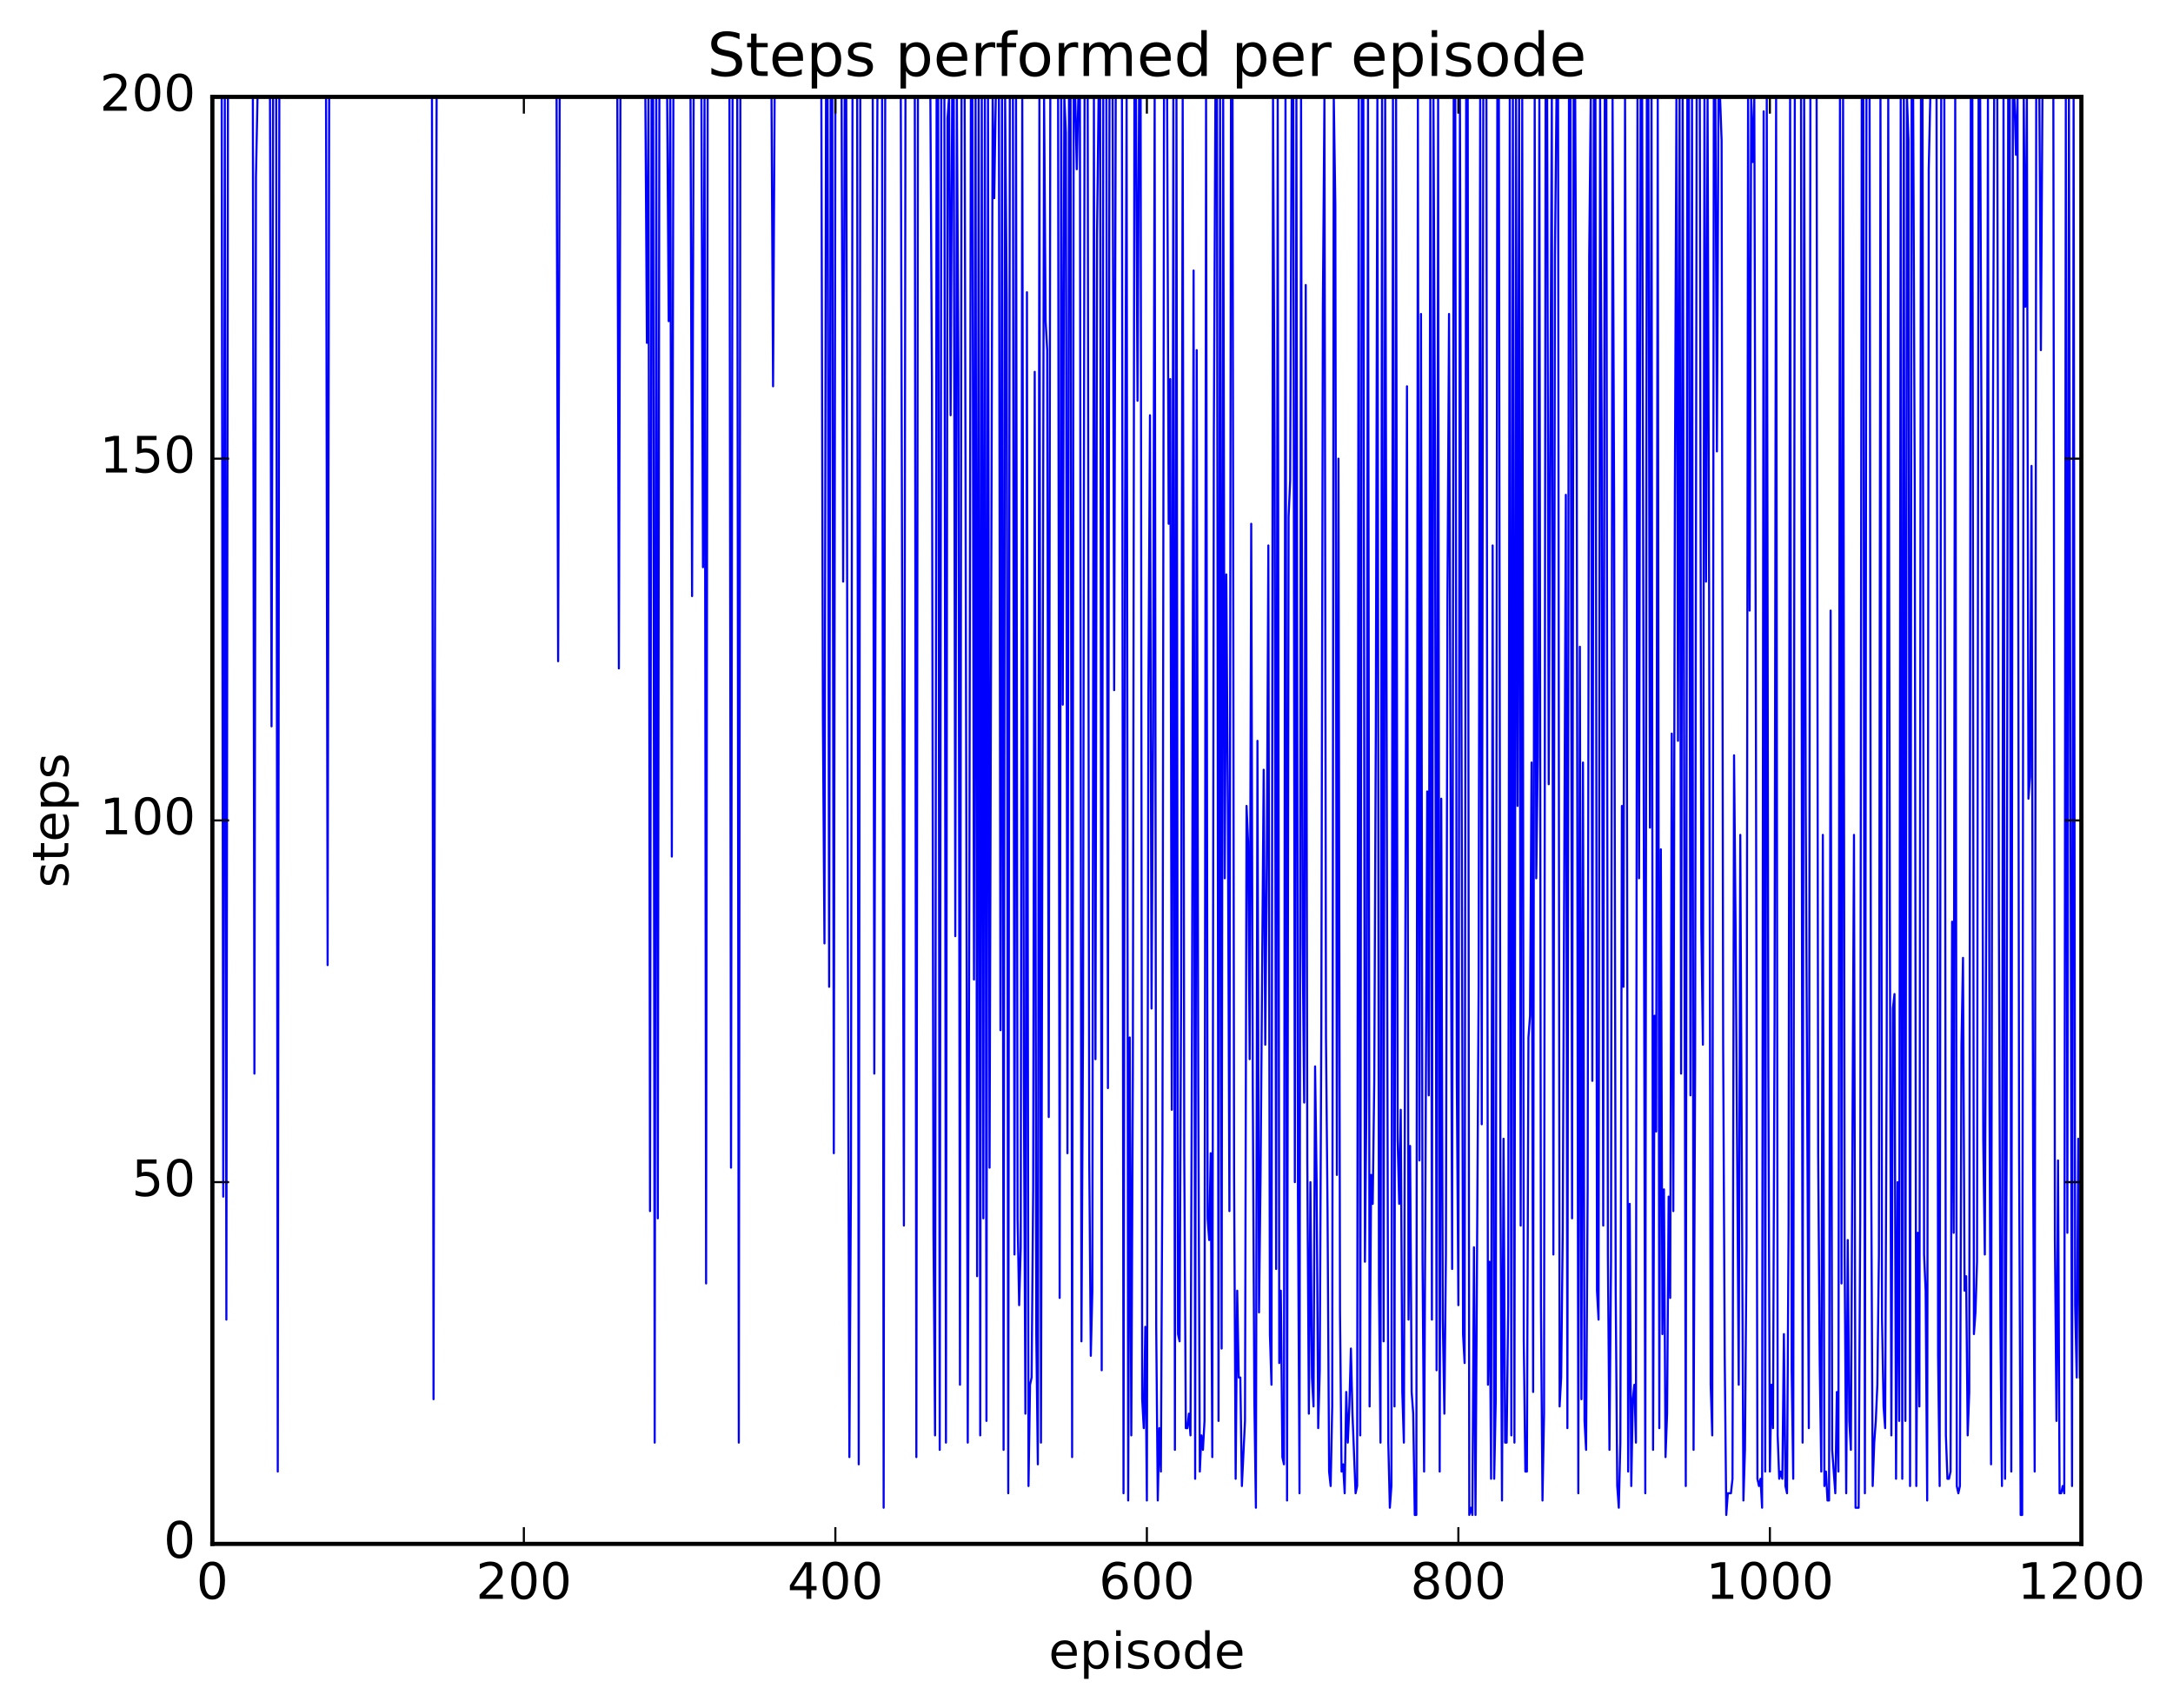 <?xml version="1.0" encoding="utf-8" standalone="no"?>
<!DOCTYPE svg PUBLIC "-//W3C//DTD SVG 1.1//EN"
  "http://www.w3.org/Graphics/SVG/1.1/DTD/svg11.dtd">
<!-- Created with matplotlib (http://matplotlib.org/) -->
<svg height="408pt" version="1.1" viewBox="0 0 519 408" width="519pt" xmlns="http://www.w3.org/2000/svg" xmlns:xlink="http://www.w3.org/1999/xlink">
 <defs>
  <style type="text/css">
*{stroke-linecap:butt;stroke-linejoin:round;stroke-miterlimit:100000;}
  </style>
 </defs>
 <g id="figure_1">
  <g id="patch_1">
   <path d="M 0 408.169 
L 519.589 408.169 
L 519.589 0 
L 0 0 
z
" style="fill:#ffffff;"/>
  </g>
  <g id="axes_1">
   <g id="patch_2">
    <path d="M 50.719 368.742 
L 497.119 368.742 
L 497.119 23.142 
L 50.719 23.142 
z
" style="fill:#ffffff;"/>
   </g>
   <g id="line2d_1">
    <path clip-path="url(#pbf600bfb12)" d="M 50.719 23.142 
L 52.951 23.142 
L 53.323 285.798 
L 53.695 23.142 
L 54.067 315.174 
L 54.439 23.142 
L 60.391 23.142 
L 60.763 256.422 
L 61.135 42.15 
L 61.507 23.142 
L 64.483 23.142 
L 64.855 173.478 
L 65.227 23.142 
L 65.971 23.142 
L 66.343 351.462 
L 66.715 23.142 
L 77.875 23.142 
L 78.247 230.502 
L 78.619 23.142 
L 103.171 23.142 
L 103.543 334.182 
L 103.915 140.646 
L 104.287 23.142 
L 132.931 23.142 
L 133.303 157.926 
L 133.675 23.142 
L 147.439 23.142 
L 147.811 159.654 
L 148.183 23.142 
L 154.135 23.142 
L 154.507 81.894 
L 154.879 23.142 
L 155.251 289.254 
L 155.623 23.142 
L 155.995 23.142 
L 156.367 344.55 
L 156.739 23.142 
L 157.111 290.982 
L 157.483 23.142 
L 159.343 23.142 
L 159.715 76.71 
L 160.087 23.142 
L 160.459 204.582 
L 160.831 23.142 
L 164.923 23.142 
L 165.295 142.374 
L 165.667 23.142 
L 167.527 23.142 
L 167.899 135.462 
L 168.271 23.142 
L 168.643 306.534 
L 169.015 23.142 
L 174.223 23.142 
L 174.595 278.886 
L 174.967 23.142 
L 176.083 23.142 
L 176.455 344.55 
L 176.827 23.142 
L 184.267 23.142 
L 184.639 92.262 
L 185.011 23.142 
L 196.171 23.142 
L 196.543 171.75 
L 196.915 225.318 
L 197.287 23.142 
L 197.659 23.142 
L 198.031 235.686 
L 198.403 23.142 
L 198.775 23.142 
L 199.147 275.43 
L 199.519 23.142 
L 201.007 23.142 
L 201.379 138.918 
L 201.751 23.142 
L 202.123 23.142 
L 202.495 228.774 
L 202.867 348.006 
L 203.239 282.342 
L 203.611 23.142 
L 204.727 23.142 
L 205.099 349.734 
L 205.471 23.142 
L 208.447 23.142 
L 208.819 256.422 
L 209.191 111.27 
L 209.563 23.142 
L 210.679 23.142 
L 211.051 360.102 
L 211.423 23.142 
L 215.143 23.142 
L 215.887 292.71 
L 216.259 23.142 
L 218.491 23.142 
L 218.863 348.006 
L 219.235 23.142 
L 222.211 23.142 
L 222.583 90.534 
L 222.955 294.438 
L 223.327 342.822 
L 223.699 23.142 
L 224.071 23.142 
L 224.443 346.278 
L 224.815 23.142 
L 225.559 23.142 
L 225.931 344.55 
L 226.303 28.326 
L 226.675 23.142 
L 227.047 99.174 
L 227.419 23.142 
L 227.791 23.142 
L 228.163 223.59 
L 228.535 23.142 
L 228.907 87.078 
L 229.279 330.726 
L 229.651 23.142 
L 230.395 23.142 
L 231.139 344.55 
L 231.511 214.95 
L 231.883 23.142 
L 232.255 23.142 
L 232.627 233.958 
L 232.999 23.142 
L 233.371 304.806 
L 233.743 23.142 
L 234.115 342.822 
L 234.487 23.142 
L 234.859 290.982 
L 235.231 23.142 
L 235.603 339.366 
L 235.975 23.142 
L 236.347 278.886 
L 237.091 23.142 
L 237.463 47.334 
L 237.835 23.142 
L 238.579 23.142 
L 238.951 246.054 
L 239.323 23.142 
L 239.695 346.278 
L 240.067 23.142 
L 240.439 71.526 
L 240.811 356.646 
L 241.183 23.142 
L 241.927 23.142 
L 242.299 299.622 
L 242.671 23.142 
L 243.043 290.982 
L 243.415 311.718 
L 243.787 297.894 
L 244.159 23.142 
L 244.531 256.422 
L 244.903 337.638 
L 245.275 69.798 
L 245.647 354.918 
L 246.019 330.726 
L 246.391 328.998 
L 246.763 284.07 
L 247.135 88.806 
L 247.507 318.63 
L 247.879 349.734 
L 248.251 23.142 
L 248.623 344.55 
L 249.367 23.142 
L 249.739 76.71 
L 250.111 83.622 
L 250.483 266.79 
L 250.855 23.142 
L 252.715 23.142 
L 253.087 309.99 
L 253.459 23.142 
L 253.831 168.294 
L 254.203 23.142 
L 254.575 31.782 
L 254.947 275.43 
L 255.319 23.142 
L 255.691 23.142 
L 256.063 348.006 
L 256.435 23.142 
L 256.807 23.142 
L 257.179 40.422 
L 257.551 23.142 
L 257.923 23.142 
L 258.295 320.358 
L 258.667 246.054 
L 259.039 23.142 
L 259.783 23.142 
L 260.155 277.158 
L 260.527 323.814 
L 260.899 308.262 
L 261.271 23.142 
L 261.643 252.966 
L 262.015 55.974 
L 262.387 23.142 
L 262.759 23.142 
L 263.131 327.27 
L 263.503 23.142 
L 264.247 23.142 
L 264.619 259.878 
L 264.991 23.142 
L 265.735 23.142 
L 266.107 164.838 
L 266.479 23.142 
L 267.967 23.142 
L 268.339 356.646 
L 268.711 123.366 
L 269.083 23.142 
L 269.455 358.374 
L 269.827 247.782 
L 270.199 342.822 
L 270.571 256.422 
L 270.943 23.142 
L 271.315 23.142 
L 271.687 95.718 
L 272.059 23.142 
L 272.431 23.142 
L 272.803 334.182 
L 273.175 341.094 
L 273.547 316.902 
L 273.919 358.374 
L 274.291 164.838 
L 274.663 99.174 
L 275.035 240.87 
L 275.407 175.206 
L 275.779 23.142 
L 276.151 316.902 
L 276.523 358.374 
L 276.895 341.094 
L 277.267 351.462 
L 277.639 275.43 
L 278.011 23.142 
L 278.755 23.142 
L 279.127 125.094 
L 279.499 90.534 
L 279.871 265.062 
L 280.243 23.142 
L 280.615 346.278 
L 280.987 23.142 
L 281.359 318.63 
L 281.731 320.358 
L 282.103 235.686 
L 282.475 23.142 
L 282.847 275.43 
L 283.219 341.094 
L 283.591 341.094 
L 283.963 337.638 
L 284.335 342.822 
L 284.707 242.598 
L 285.079 64.614 
L 285.451 353.19 
L 285.823 83.622 
L 286.195 259.878 
L 286.567 351.462 
L 286.939 342.822 
L 287.311 346.278 
L 287.683 339.366 
L 288.055 23.142 
L 288.427 290.982 
L 288.799 296.166 
L 289.171 275.43 
L 289.543 348.006 
L 289.915 104.358 
L 290.287 23.142 
L 290.659 23.142 
L 291.031 339.366 
L 291.403 23.142 
L 291.775 322.086 
L 292.147 23.142 
L 292.519 209.766 
L 292.891 137.19 
L 293.263 192.486 
L 293.635 289.254 
L 294.007 23.142 
L 294.379 23.142 
L 294.751 280.614 
L 295.123 353.19 
L 295.495 308.262 
L 295.867 328.998 
L 296.239 328.998 
L 296.611 354.918 
L 297.355 339.366 
L 297.727 192.486 
L 298.099 201.126 
L 298.471 252.966 
L 298.843 125.094 
L 299.215 259.878 
L 299.587 334.182 
L 299.959 360.102 
L 300.331 176.934 
L 300.703 313.446 
L 301.075 280.614 
L 301.819 183.846 
L 302.191 249.51 
L 302.563 206.31 
L 302.935 130.278 
L 303.307 318.63 
L 303.679 330.726 
L 304.051 23.142 
L 304.423 104.358 
L 304.795 303.078 
L 305.167 23.142 
L 305.539 325.542 
L 305.911 308.262 
L 306.283 348.006 
L 306.655 349.734 
L 307.027 23.142 
L 307.399 358.374 
L 307.771 123.366 
L 308.143 114.726 
L 308.515 23.142 
L 308.887 23.142 
L 309.259 282.342 
L 309.631 23.142 
L 310.003 285.798 
L 310.375 356.646 
L 310.747 23.142 
L 311.119 225.318 
L 311.491 263.334 
L 311.863 68.07 
L 312.235 277.158 
L 312.607 337.638 
L 312.979 282.342 
L 313.351 328.998 
L 313.723 335.91 
L 314.095 254.694 
L 314.467 282.342 
L 314.839 341.094 
L 315.211 327.27 
L 315.583 246.054 
L 315.955 73.254 
L 316.327 23.142 
L 316.699 247.782 
L 317.071 289.254 
L 317.443 351.462 
L 317.815 354.918 
L 318.187 335.91 
L 318.559 23.142 
L 318.931 49.062 
L 319.303 280.614 
L 319.675 109.542 
L 320.047 313.446 
L 320.419 351.462 
L 320.791 349.734 
L 321.163 356.646 
L 321.535 332.454 
L 321.907 344.55 
L 322.279 335.91 
L 322.651 322.086 
L 323.023 337.638 
L 323.767 356.646 
L 324.139 354.918 
L 324.511 23.142 
L 324.883 342.822 
L 325.255 23.142 
L 325.627 23.142 
L 325.999 301.35 
L 326.371 261.606 
L 326.743 23.142 
L 327.115 335.91 
L 327.487 280.614 
L 327.859 287.526 
L 328.231 258.15 
L 328.603 173.478 
L 328.975 23.142 
L 329.347 306.534 
L 329.719 344.55 
L 330.091 23.142 
L 330.463 320.358 
L 330.835 23.142 
L 331.579 344.55 
L 331.951 360.102 
L 332.323 354.918 
L 332.695 23.142 
L 333.067 335.91 
L 333.439 23.142 
L 333.811 271.974 
L 334.183 287.526 
L 334.555 265.062 
L 334.927 332.454 
L 335.299 344.55 
L 336.043 92.262 
L 336.415 315.174 
L 336.787 273.702 
L 337.159 332.454 
L 337.531 337.638 
L 337.903 361.83 
L 338.275 361.83 
L 338.647 23.142 
L 339.019 277.158 
L 339.391 74.982 
L 339.763 301.35 
L 340.135 351.462 
L 340.879 189.03 
L 341.251 261.606 
L 341.623 23.142 
L 341.995 315.174 
L 342.367 23.142 
L 342.739 107.814 
L 343.111 327.27 
L 343.483 23.142 
L 343.855 351.462 
L 344.227 190.758 
L 344.599 315.174 
L 344.971 337.638 
L 345.343 299.622 
L 345.715 142.374 
L 346.087 74.982 
L 346.831 303.078 
L 347.203 23.142 
L 347.575 23.142 
L 347.947 258.15 
L 348.319 311.718 
L 348.691 23.142 
L 349.435 318.63 
L 349.807 325.542 
L 350.179 23.142 
L 350.551 23.142 
L 350.923 361.83 
L 351.295 360.102 
L 351.667 361.83 
L 352.039 297.894 
L 352.411 361.83 
L 353.155 235.686 
L 353.527 23.142 
L 353.899 268.518 
L 354.271 23.142 
L 355.015 23.142 
L 355.387 330.726 
L 355.759 301.35 
L 356.131 353.19 
L 356.503 130.278 
L 356.875 353.19 
L 357.247 334.182 
L 357.619 23.142 
L 357.991 23.142 
L 358.363 280.614 
L 358.735 358.374 
L 359.107 271.974 
L 359.479 344.55 
L 359.851 344.55 
L 360.223 311.718 
L 360.595 23.142 
L 360.967 342.822 
L 361.339 23.142 
L 361.711 344.55 
L 362.083 23.142 
L 362.455 192.486 
L 362.827 23.142 
L 363.199 292.71 
L 363.571 23.142 
L 363.943 320.358 
L 364.315 351.462 
L 364.687 351.462 
L 365.059 247.782 
L 365.431 242.598 
L 365.803 182.118 
L 366.175 332.454 
L 366.547 23.142 
L 366.919 209.766 
L 367.291 180.39 
L 367.663 23.142 
L 368.035 311.718 
L 368.407 358.374 
L 368.779 337.638 
L 369.151 23.142 
L 369.523 23.142 
L 369.895 187.302 
L 370.639 23.142 
L 371.011 299.622 
L 371.383 61.158 
L 371.755 23.142 
L 372.127 23.142 
L 372.499 335.91 
L 372.871 328.998 
L 373.243 294.438 
L 373.987 118.182 
L 374.359 341.094 
L 374.731 23.142 
L 375.103 23.142 
L 375.475 290.982 
L 375.847 23.142 
L 376.219 23.142 
L 376.591 107.814 
L 376.963 356.646 
L 377.335 154.47 
L 377.707 334.182 
L 378.079 182.118 
L 378.451 339.366 
L 378.823 346.278 
L 379.195 284.07 
L 379.567 61.158 
L 379.939 23.142 
L 380.311 258.15 
L 380.683 23.142 
L 381.055 23.142 
L 381.427 308.262 
L 381.799 315.174 
L 382.171 23.142 
L 382.543 102.63 
L 382.915 292.71 
L 383.287 23.142 
L 383.659 23.142 
L 384.031 299.622 
L 384.403 346.278 
L 384.775 301.35 
L 385.147 23.142 
L 385.519 121.638 
L 385.891 308.262 
L 386.263 354.918 
L 386.635 360.102 
L 387.007 344.55 
L 387.379 192.486 
L 387.751 235.686 
L 388.123 23.142 
L 388.495 132.006 
L 388.867 351.462 
L 389.239 287.526 
L 389.611 354.918 
L 389.983 334.182 
L 390.355 330.726 
L 390.727 344.55 
L 391.099 23.142 
L 391.471 209.766 
L 391.843 23.142 
L 392.215 23.142 
L 392.959 356.646 
L 393.331 23.142 
L 393.703 23.142 
L 394.075 197.67 
L 394.447 23.142 
L 394.819 346.278 
L 395.191 242.598 
L 395.563 270.246 
L 395.935 23.142 
L 396.307 341.094 
L 396.679 202.854 
L 397.051 318.63 
L 397.423 284.07 
L 397.795 348.006 
L 398.167 337.638 
L 398.539 285.798 
L 398.911 309.99 
L 399.283 175.206 
L 399.655 289.254 
L 400.027 118.182 
L 400.399 23.142 
L 400.771 176.934 
L 401.143 23.142 
L 401.515 256.422 
L 401.887 23.142 
L 402.631 354.918 
L 403.003 23.142 
L 403.375 23.142 
L 403.747 261.606 
L 404.119 23.142 
L 404.491 346.278 
L 404.863 254.694 
L 405.235 23.142 
L 405.979 23.142 
L 406.351 221.862 
L 406.723 249.51 
L 407.095 23.142 
L 407.467 138.918 
L 407.839 23.142 
L 408.211 142.374 
L 408.583 330.726 
L 408.955 342.822 
L 409.327 23.142 
L 409.699 23.142 
L 410.071 107.814 
L 410.443 23.142 
L 410.815 23.142 
L 411.187 33.51 
L 411.559 249.51 
L 411.931 323.814 
L 412.303 361.83 
L 412.675 356.646 
L 413.419 356.646 
L 413.791 353.19 
L 414.163 180.39 
L 414.535 221.862 
L 415.279 330.726 
L 415.651 199.398 
L 416.395 358.374 
L 416.767 346.278 
L 417.139 297.894 
L 417.511 23.142 
L 417.883 145.83 
L 418.255 23.142 
L 418.627 38.694 
L 418.999 23.142 
L 419.371 166.566 
L 419.743 353.19 
L 420.115 354.918 
L 420.487 353.19 
L 420.859 360.102 
L 421.231 26.598 
L 421.603 351.462 
L 421.975 23.142 
L 422.347 254.694 
L 422.719 351.462 
L 423.091 330.726 
L 423.463 341.094 
L 423.835 244.326 
L 424.207 23.142 
L 424.579 342.822 
L 424.951 353.19 
L 425.323 351.462 
L 425.695 353.19 
L 426.067 318.63 
L 426.439 354.918 
L 426.811 356.646 
L 427.183 292.71 
L 427.555 23.142 
L 427.927 327.27 
L 428.299 353.19 
L 428.671 23.142 
L 430.159 23.142 
L 430.531 344.55 
L 430.903 23.142 
L 431.275 192.486 
L 432.019 341.094 
L 432.391 23.142 
L 433.879 23.142 
L 434.251 275.43 
L 434.623 325.542 
L 434.995 351.462 
L 435.367 199.398 
L 435.739 354.918 
L 436.111 351.462 
L 436.483 358.374 
L 436.855 358.374 
L 437.227 145.83 
L 437.599 346.278 
L 438.343 356.646 
L 438.715 332.454 
L 439.087 351.462 
L 439.459 23.142 
L 439.831 306.534 
L 440.203 23.142 
L 440.575 299.622 
L 440.947 356.646 
L 441.319 296.166 
L 441.691 339.366 
L 442.063 346.278 
L 442.807 199.398 
L 443.179 360.102 
L 443.923 360.102 
L 444.295 290.982 
L 444.667 23.142 
L 445.039 23.142 
L 445.411 356.646 
L 445.783 23.142 
L 446.527 23.142 
L 446.899 275.43 
L 447.271 354.918 
L 447.643 344.55 
L 448.015 339.366 
L 448.387 330.726 
L 448.759 299.622 
L 449.131 23.142 
L 449.503 315.174 
L 449.875 335.91 
L 450.247 341.094 
L 450.619 251.238 
L 450.991 23.142 
L 451.363 216.678 
L 451.735 342.822 
L 452.107 240.87 
L 452.479 237.414 
L 452.851 353.19 
L 453.223 282.342 
L 453.595 339.366 
L 453.967 23.142 
L 454.339 353.19 
L 454.711 23.142 
L 455.083 339.366 
L 455.455 23.142 
L 455.827 33.51 
L 456.199 354.918 
L 456.571 23.142 
L 456.943 23.142 
L 457.315 116.454 
L 457.687 354.918 
L 458.059 294.438 
L 458.431 335.91 
L 458.803 23.142 
L 459.175 23.142 
L 459.547 299.622 
L 459.919 308.262 
L 460.291 358.374 
L 460.663 40.422 
L 461.035 23.142 
L 462.523 23.142 
L 462.895 323.814 
L 463.267 354.918 
L 463.639 23.142 
L 464.383 23.142 
L 464.755 342.822 
L 465.127 353.19 
L 465.499 353.19 
L 465.871 351.462 
L 466.243 220.134 
L 466.615 294.438 
L 466.987 23.142 
L 467.359 354.918 
L 467.731 356.646 
L 468.103 354.918 
L 468.475 249.51 
L 468.847 228.774 
L 469.219 308.262 
L 469.591 304.806 
L 469.963 342.822 
L 470.335 332.454 
L 470.707 23.142 
L 471.079 23.142 
L 471.451 318.63 
L 471.823 313.446 
L 472.195 301.35 
L 472.567 23.142 
L 472.939 23.142 
L 473.311 116.454 
L 473.683 271.974 
L 474.055 299.622 
L 474.427 208.038 
L 474.799 23.142 
L 475.171 263.334 
L 475.543 349.734 
L 475.915 123.366 
L 476.287 23.142 
L 477.031 23.142 
L 477.403 216.678 
L 477.775 316.902 
L 478.147 354.918 
L 478.519 23.142 
L 478.891 353.19 
L 479.263 275.43 
L 479.635 23.142 
L 480.007 23.142 
L 480.379 351.462 
L 480.751 23.142 
L 481.123 23.142 
L 481.495 36.966 
L 481.867 23.142 
L 482.239 275.43 
L 482.611 361.83 
L 482.983 361.83 
L 483.355 23.142 
L 483.727 73.254 
L 484.099 23.142 
L 484.471 190.758 
L 484.843 185.574 
L 485.215 111.27 
L 485.587 275.43 
L 485.959 351.462 
L 486.331 23.142 
L 487.075 23.142 
L 487.447 83.622 
L 487.819 23.142 
L 490.423 23.142 
L 490.795 296.166 
L 491.167 339.366 
L 491.539 277.158 
L 491.911 356.646 
L 492.283 356.646 
L 492.655 354.918 
L 493.027 356.646 
L 493.399 23.142 
L 493.771 294.438 
L 494.143 23.142 
L 494.887 354.918 
L 495.259 23.142 
L 495.631 311.718 
L 496.003 328.998 
L 496.375 271.974 
L 496.747 328.998 
L 496.747 328.998 
" style="fill:none;stroke:#0000ff;stroke-linecap:square;stroke-width:0.5;"/>
   </g>
   <g id="patch_3">
    <path d="M 50.719 368.742 
L 50.719 23.142 
" style="fill:none;stroke:#000000;stroke-linecap:square;stroke-linejoin:miter;"/>
   </g>
   <g id="patch_4">
    <path d="M 497.119 368.742 
L 497.119 23.142 
" style="fill:none;stroke:#000000;stroke-linecap:square;stroke-linejoin:miter;"/>
   </g>
   <g id="patch_5">
    <path d="M 50.719 23.142 
L 497.119 23.142 
" style="fill:none;stroke:#000000;stroke-linecap:square;stroke-linejoin:miter;"/>
   </g>
   <g id="patch_6">
    <path d="M 50.719 368.742 
L 497.119 368.742 
" style="fill:none;stroke:#000000;stroke-linecap:square;stroke-linejoin:miter;"/>
   </g>
   <g id="matplotlib.axis_1">
    <g id="xtick_1">
     <g id="line2d_2">
      <defs>
       <path d="M 0 0 
L 0 -4 
" id="mb28e3e0f5c" style="stroke:#000000;stroke-width:0.5;"/>
      </defs>
      <g>
       <use style="stroke:#000000;stroke-width:0.5;" x="50.719" xlink:href="#mb28e3e0f5c" y="368.742"/>
      </g>
     </g>
     <g id="line2d_3">
      <defs>
       <path d="M 0 0 
L 0 4 
" id="m021eb56bae" style="stroke:#000000;stroke-width:0.5;"/>
      </defs>
      <g>
       <use style="stroke:#000000;stroke-width:0.5;" x="50.719" xlink:href="#m021eb56bae" y="23.142"/>
      </g>
     </g>
     <g id="text_1">
      <!-- 0 -->
      <defs>
       <path d="M 31.781 66.406 
Q 24.172 66.406 20.328 58.906 
Q 16.5 51.422 16.5 36.375 
Q 16.5 21.391 20.328 13.891 
Q 24.172 6.391 31.781 6.391 
Q 39.453 6.391 43.281 13.891 
Q 47.125 21.391 47.125 36.375 
Q 47.125 51.422 43.281 58.906 
Q 39.453 66.406 31.781 66.406 
M 31.781 74.219 
Q 44.047 74.219 50.516 64.516 
Q 56.984 54.828 56.984 36.375 
Q 56.984 17.969 50.516 8.266 
Q 44.047 -1.422 31.781 -1.422 
Q 19.531 -1.422 13.062 8.266 
Q 6.594 17.969 6.594 36.375 
Q 6.594 54.828 13.062 64.516 
Q 19.531 74.219 31.781 74.219 
" id="BitstreamVeraSans-Roman-30"/>
      </defs>
      <g transform="translate(46.901 381.86)scale(0.12 -0.12)">
       <use xlink:href="#BitstreamVeraSans-Roman-30"/>
      </g>
     </g>
    </g>
    <g id="xtick_2">
     <g id="line2d_4">
      <g>
       <use style="stroke:#000000;stroke-width:0.5;" x="125.119" xlink:href="#mb28e3e0f5c" y="368.742"/>
      </g>
     </g>
     <g id="line2d_5">
      <g>
       <use style="stroke:#000000;stroke-width:0.5;" x="125.119" xlink:href="#m021eb56bae" y="23.142"/>
      </g>
     </g>
     <g id="text_2">
      <!-- 200 -->
      <defs>
       <path d="M 19.188 8.297 
L 53.609 8.297 
L 53.609 0 
L 7.328 0 
L 7.328 8.297 
Q 12.938 14.109 22.625 23.891 
Q 32.328 33.688 34.812 36.531 
Q 39.547 41.844 41.422 45.531 
Q 43.312 49.219 43.312 52.781 
Q 43.312 58.594 39.234 62.25 
Q 35.156 65.922 28.609 65.922 
Q 23.969 65.922 18.812 64.312 
Q 13.672 62.703 7.812 59.422 
L 7.812 69.391 
Q 13.766 71.781 18.938 73 
Q 24.125 74.219 28.422 74.219 
Q 39.75 74.219 46.484 68.547 
Q 53.219 62.891 53.219 53.422 
Q 53.219 48.922 51.531 44.891 
Q 49.859 40.875 45.406 35.406 
Q 44.188 33.984 37.641 27.219 
Q 31.109 20.453 19.188 8.297 
" id="BitstreamVeraSans-Roman-32"/>
      </defs>
      <g transform="translate(113.666 381.86)scale(0.12 -0.12)">
       <use xlink:href="#BitstreamVeraSans-Roman-32"/>
       <use x="63.623" xlink:href="#BitstreamVeraSans-Roman-30"/>
       <use x="127.246" xlink:href="#BitstreamVeraSans-Roman-30"/>
      </g>
     </g>
    </g>
    <g id="xtick_3">
     <g id="line2d_6">
      <g>
       <use style="stroke:#000000;stroke-width:0.5;" x="199.519" xlink:href="#mb28e3e0f5c" y="368.742"/>
      </g>
     </g>
     <g id="line2d_7">
      <g>
       <use style="stroke:#000000;stroke-width:0.5;" x="199.519" xlink:href="#m021eb56bae" y="23.142"/>
      </g>
     </g>
     <g id="text_3">
      <!-- 400 -->
      <defs>
       <path d="M 37.797 64.312 
L 12.891 25.391 
L 37.797 25.391 
z
M 35.203 72.906 
L 47.609 72.906 
L 47.609 25.391 
L 58.016 25.391 
L 58.016 17.188 
L 47.609 17.188 
L 47.609 0 
L 37.797 0 
L 37.797 17.188 
L 4.891 17.188 
L 4.891 26.703 
z
" id="BitstreamVeraSans-Roman-34"/>
      </defs>
      <g transform="translate(188.066 381.86)scale(0.12 -0.12)">
       <use xlink:href="#BitstreamVeraSans-Roman-34"/>
       <use x="63.623" xlink:href="#BitstreamVeraSans-Roman-30"/>
       <use x="127.246" xlink:href="#BitstreamVeraSans-Roman-30"/>
      </g>
     </g>
    </g>
    <g id="xtick_4">
     <g id="line2d_8">
      <g>
       <use style="stroke:#000000;stroke-width:0.5;" x="273.919" xlink:href="#mb28e3e0f5c" y="368.742"/>
      </g>
     </g>
     <g id="line2d_9">
      <g>
       <use style="stroke:#000000;stroke-width:0.5;" x="273.919" xlink:href="#m021eb56bae" y="23.142"/>
      </g>
     </g>
     <g id="text_4">
      <!-- 600 -->
      <defs>
       <path d="M 33.016 40.375 
Q 26.375 40.375 22.484 35.828 
Q 18.609 31.297 18.609 23.391 
Q 18.609 15.531 22.484 10.953 
Q 26.375 6.391 33.016 6.391 
Q 39.656 6.391 43.531 10.953 
Q 47.406 15.531 47.406 23.391 
Q 47.406 31.297 43.531 35.828 
Q 39.656 40.375 33.016 40.375 
M 52.594 71.297 
L 52.594 62.312 
Q 48.875 64.062 45.094 64.984 
Q 41.312 65.922 37.594 65.922 
Q 27.828 65.922 22.672 59.328 
Q 17.531 52.734 16.797 39.406 
Q 19.672 43.656 24.016 45.922 
Q 28.375 48.188 33.594 48.188 
Q 44.578 48.188 50.953 41.516 
Q 57.328 34.859 57.328 23.391 
Q 57.328 12.156 50.688 5.359 
Q 44.047 -1.422 33.016 -1.422 
Q 20.359 -1.422 13.672 8.266 
Q 6.984 17.969 6.984 36.375 
Q 6.984 53.656 15.188 63.938 
Q 23.391 74.219 37.203 74.219 
Q 40.922 74.219 44.703 73.484 
Q 48.484 72.75 52.594 71.297 
" id="BitstreamVeraSans-Roman-36"/>
      </defs>
      <g transform="translate(262.466 381.86)scale(0.12 -0.12)">
       <use xlink:href="#BitstreamVeraSans-Roman-36"/>
       <use x="63.623" xlink:href="#BitstreamVeraSans-Roman-30"/>
       <use x="127.246" xlink:href="#BitstreamVeraSans-Roman-30"/>
      </g>
     </g>
    </g>
    <g id="xtick_5">
     <g id="line2d_10">
      <g>
       <use style="stroke:#000000;stroke-width:0.5;" x="348.319" xlink:href="#mb28e3e0f5c" y="368.742"/>
      </g>
     </g>
     <g id="line2d_11">
      <g>
       <use style="stroke:#000000;stroke-width:0.5;" x="348.319" xlink:href="#m021eb56bae" y="23.142"/>
      </g>
     </g>
     <g id="text_5">
      <!-- 800 -->
      <defs>
       <path d="M 31.781 34.625 
Q 24.75 34.625 20.719 30.859 
Q 16.703 27.094 16.703 20.516 
Q 16.703 13.922 20.719 10.156 
Q 24.75 6.391 31.781 6.391 
Q 38.812 6.391 42.859 10.172 
Q 46.922 13.969 46.922 20.516 
Q 46.922 27.094 42.891 30.859 
Q 38.875 34.625 31.781 34.625 
M 21.922 38.812 
Q 15.578 40.375 12.031 44.719 
Q 8.5 49.078 8.5 55.328 
Q 8.5 64.062 14.719 69.141 
Q 20.953 74.219 31.781 74.219 
Q 42.672 74.219 48.875 69.141 
Q 55.078 64.062 55.078 55.328 
Q 55.078 49.078 51.531 44.719 
Q 48 40.375 41.703 38.812 
Q 48.828 37.156 52.797 32.312 
Q 56.781 27.484 56.781 20.516 
Q 56.781 9.906 50.312 4.234 
Q 43.844 -1.422 31.781 -1.422 
Q 19.734 -1.422 13.25 4.234 
Q 6.781 9.906 6.781 20.516 
Q 6.781 27.484 10.781 32.312 
Q 14.797 37.156 21.922 38.812 
M 18.312 54.391 
Q 18.312 48.734 21.844 45.562 
Q 25.391 42.391 31.781 42.391 
Q 38.141 42.391 41.719 45.562 
Q 45.312 48.734 45.312 54.391 
Q 45.312 60.062 41.719 63.234 
Q 38.141 66.406 31.781 66.406 
Q 25.391 66.406 21.844 63.234 
Q 18.312 60.062 18.312 54.391 
" id="BitstreamVeraSans-Roman-38"/>
      </defs>
      <g transform="translate(336.866 381.86)scale(0.12 -0.12)">
       <use xlink:href="#BitstreamVeraSans-Roman-38"/>
       <use x="63.623" xlink:href="#BitstreamVeraSans-Roman-30"/>
       <use x="127.246" xlink:href="#BitstreamVeraSans-Roman-30"/>
      </g>
     </g>
    </g>
    <g id="xtick_6">
     <g id="line2d_12">
      <g>
       <use style="stroke:#000000;stroke-width:0.5;" x="422.719" xlink:href="#mb28e3e0f5c" y="368.742"/>
      </g>
     </g>
     <g id="line2d_13">
      <g>
       <use style="stroke:#000000;stroke-width:0.5;" x="422.719" xlink:href="#m021eb56bae" y="23.142"/>
      </g>
     </g>
     <g id="text_6">
      <!-- 1000 -->
      <defs>
       <path d="M 12.406 8.297 
L 28.516 8.297 
L 28.516 63.922 
L 10.984 60.406 
L 10.984 69.391 
L 28.422 72.906 
L 38.281 72.906 
L 38.281 8.297 
L 54.391 8.297 
L 54.391 0 
L 12.406 0 
z
" id="BitstreamVeraSans-Roman-31"/>
      </defs>
      <g transform="translate(407.449 381.86)scale(0.12 -0.12)">
       <use xlink:href="#BitstreamVeraSans-Roman-31"/>
       <use x="63.623" xlink:href="#BitstreamVeraSans-Roman-30"/>
       <use x="127.246" xlink:href="#BitstreamVeraSans-Roman-30"/>
       <use x="190.869" xlink:href="#BitstreamVeraSans-Roman-30"/>
      </g>
     </g>
    </g>
    <g id="xtick_7">
     <g id="line2d_14">
      <g>
       <use style="stroke:#000000;stroke-width:0.5;" x="497.119" xlink:href="#mb28e3e0f5c" y="368.742"/>
      </g>
     </g>
     <g id="line2d_15">
      <g>
       <use style="stroke:#000000;stroke-width:0.5;" x="497.119" xlink:href="#m021eb56bae" y="23.142"/>
      </g>
     </g>
     <g id="text_7">
      <!-- 1200 -->
      <g transform="translate(481.849 381.86)scale(0.12 -0.12)">
       <use xlink:href="#BitstreamVeraSans-Roman-31"/>
       <use x="63.623" xlink:href="#BitstreamVeraSans-Roman-32"/>
       <use x="127.246" xlink:href="#BitstreamVeraSans-Roman-30"/>
       <use x="190.869" xlink:href="#BitstreamVeraSans-Roman-30"/>
      </g>
     </g>
    </g>
    <g id="text_8">
     <!-- episode -->
     <defs>
      <path d="M 44.281 53.078 
L 44.281 44.578 
Q 40.484 46.531 36.375 47.5 
Q 32.281 48.484 27.875 48.484 
Q 21.188 48.484 17.844 46.438 
Q 14.5 44.391 14.5 40.281 
Q 14.5 37.156 16.891 35.375 
Q 19.281 33.594 26.516 31.984 
L 29.594 31.297 
Q 39.156 29.25 43.188 25.516 
Q 47.219 21.781 47.219 15.094 
Q 47.219 7.469 41.188 3.016 
Q 35.156 -1.422 24.609 -1.422 
Q 20.219 -1.422 15.453 -0.562 
Q 10.688 0.297 5.422 2 
L 5.422 11.281 
Q 10.406 8.688 15.234 7.391 
Q 20.062 6.109 24.812 6.109 
Q 31.156 6.109 34.562 8.281 
Q 37.984 10.453 37.984 14.406 
Q 37.984 18.062 35.516 20.016 
Q 33.062 21.969 24.703 23.781 
L 21.578 24.516 
Q 13.234 26.266 9.516 29.906 
Q 5.812 33.547 5.812 39.891 
Q 5.812 47.609 11.281 51.797 
Q 16.75 56 26.812 56 
Q 31.781 56 36.172 55.266 
Q 40.578 54.547 44.281 53.078 
" id="BitstreamVeraSans-Roman-73"/>
      <path d="M 18.109 8.203 
L 18.109 -20.797 
L 9.078 -20.797 
L 9.078 54.688 
L 18.109 54.688 
L 18.109 46.391 
Q 20.953 51.266 25.266 53.625 
Q 29.594 56 35.594 56 
Q 45.562 56 51.781 48.094 
Q 58.016 40.188 58.016 27.297 
Q 58.016 14.406 51.781 6.484 
Q 45.562 -1.422 35.594 -1.422 
Q 29.594 -1.422 25.266 0.953 
Q 20.953 3.328 18.109 8.203 
M 48.688 27.297 
Q 48.688 37.203 44.609 42.844 
Q 40.531 48.484 33.406 48.484 
Q 26.266 48.484 22.188 42.844 
Q 18.109 37.203 18.109 27.297 
Q 18.109 17.391 22.188 11.75 
Q 26.266 6.109 33.406 6.109 
Q 40.531 6.109 44.609 11.75 
Q 48.688 17.391 48.688 27.297 
" id="BitstreamVeraSans-Roman-70"/>
      <path d="M 30.609 48.391 
Q 23.391 48.391 19.188 42.75 
Q 14.984 37.109 14.984 27.297 
Q 14.984 17.484 19.156 11.844 
Q 23.344 6.203 30.609 6.203 
Q 37.797 6.203 41.984 11.859 
Q 46.188 17.531 46.188 27.297 
Q 46.188 37.016 41.984 42.703 
Q 37.797 48.391 30.609 48.391 
M 30.609 56 
Q 42.328 56 49.016 48.375 
Q 55.719 40.766 55.719 27.297 
Q 55.719 13.875 49.016 6.219 
Q 42.328 -1.422 30.609 -1.422 
Q 18.844 -1.422 12.172 6.219 
Q 5.516 13.875 5.516 27.297 
Q 5.516 40.766 12.172 48.375 
Q 18.844 56 30.609 56 
" id="BitstreamVeraSans-Roman-6f"/>
      <path d="M 45.406 46.391 
L 45.406 75.984 
L 54.391 75.984 
L 54.391 0 
L 45.406 0 
L 45.406 8.203 
Q 42.578 3.328 38.25 0.953 
Q 33.938 -1.422 27.875 -1.422 
Q 17.969 -1.422 11.734 6.484 
Q 5.516 14.406 5.516 27.297 
Q 5.516 40.188 11.734 48.094 
Q 17.969 56 27.875 56 
Q 33.938 56 38.25 53.625 
Q 42.578 51.266 45.406 46.391 
M 14.797 27.297 
Q 14.797 17.391 18.875 11.75 
Q 22.953 6.109 30.078 6.109 
Q 37.203 6.109 41.297 11.75 
Q 45.406 17.391 45.406 27.297 
Q 45.406 37.203 41.297 42.844 
Q 37.203 48.484 30.078 48.484 
Q 22.953 48.484 18.875 42.844 
Q 14.797 37.203 14.797 27.297 
" id="BitstreamVeraSans-Roman-64"/>
      <path d="M 9.422 54.688 
L 18.406 54.688 
L 18.406 0 
L 9.422 0 
z
M 9.422 75.984 
L 18.406 75.984 
L 18.406 64.594 
L 9.422 64.594 
z
" id="BitstreamVeraSans-Roman-69"/>
      <path d="M 56.203 29.594 
L 56.203 25.203 
L 14.891 25.203 
Q 15.484 15.922 20.484 11.062 
Q 25.484 6.203 34.422 6.203 
Q 39.594 6.203 44.453 7.469 
Q 49.312 8.734 54.109 11.281 
L 54.109 2.781 
Q 49.266 0.734 44.188 -0.344 
Q 39.109 -1.422 33.891 -1.422 
Q 20.797 -1.422 13.156 6.188 
Q 5.516 13.812 5.516 26.812 
Q 5.516 40.234 12.766 48.109 
Q 20.016 56 32.328 56 
Q 43.359 56 49.781 48.891 
Q 56.203 41.797 56.203 29.594 
M 47.219 32.234 
Q 47.125 39.594 43.094 43.984 
Q 39.062 48.391 32.422 48.391 
Q 24.906 48.391 20.391 44.141 
Q 15.875 39.891 15.188 32.172 
z
" id="BitstreamVeraSans-Roman-65"/>
     </defs>
     <g transform="translate(250.453 398.474)scale(0.12 -0.12)">
      <use xlink:href="#BitstreamVeraSans-Roman-65"/>
      <use x="61.523" xlink:href="#BitstreamVeraSans-Roman-70"/>
      <use x="125.0" xlink:href="#BitstreamVeraSans-Roman-69"/>
      <use x="152.783" xlink:href="#BitstreamVeraSans-Roman-73"/>
      <use x="204.883" xlink:href="#BitstreamVeraSans-Roman-6f"/>
      <use x="266.064" xlink:href="#BitstreamVeraSans-Roman-64"/>
      <use x="329.541" xlink:href="#BitstreamVeraSans-Roman-65"/>
     </g>
    </g>
   </g>
   <g id="matplotlib.axis_2">
    <g id="ytick_1">
     <g id="line2d_16">
      <defs>
       <path d="M 0 0 
L 4 0 
" id="mc3551dc453" style="stroke:#000000;stroke-width:0.5;"/>
      </defs>
      <g>
       <use style="stroke:#000000;stroke-width:0.5;" x="50.719" xlink:href="#mc3551dc453" y="368.742"/>
      </g>
     </g>
     <g id="line2d_17">
      <defs>
       <path d="M 0 0 
L -4 0 
" id="m01ea4fa9bf" style="stroke:#000000;stroke-width:0.5;"/>
      </defs>
      <g>
       <use style="stroke:#000000;stroke-width:0.5;" x="497.119" xlink:href="#m01ea4fa9bf" y="368.742"/>
      </g>
     </g>
     <g id="text_9">
      <!-- 0 -->
      <g transform="translate(39.084 372.053)scale(0.12 -0.12)">
       <use xlink:href="#BitstreamVeraSans-Roman-30"/>
      </g>
     </g>
    </g>
    <g id="ytick_2">
     <g id="line2d_18">
      <g>
       <use style="stroke:#000000;stroke-width:0.5;" x="50.719" xlink:href="#mc3551dc453" y="282.342"/>
      </g>
     </g>
     <g id="line2d_19">
      <g>
       <use style="stroke:#000000;stroke-width:0.5;" x="497.119" xlink:href="#m01ea4fa9bf" y="282.342"/>
      </g>
     </g>
     <g id="text_10">
      <!-- 50 -->
      <defs>
       <path d="M 10.797 72.906 
L 49.516 72.906 
L 49.516 64.594 
L 19.828 64.594 
L 19.828 46.734 
Q 21.969 47.469 24.109 47.828 
Q 26.266 48.188 28.422 48.188 
Q 40.625 48.188 47.75 41.5 
Q 54.891 34.812 54.891 23.391 
Q 54.891 11.625 47.562 5.094 
Q 40.234 -1.422 26.906 -1.422 
Q 22.312 -1.422 17.547 -0.641 
Q 12.797 0.141 7.719 1.703 
L 7.719 11.625 
Q 12.109 9.234 16.797 8.062 
Q 21.484 6.891 26.703 6.891 
Q 35.156 6.891 40.078 11.328 
Q 45.016 15.766 45.016 23.391 
Q 45.016 31 40.078 35.438 
Q 35.156 39.891 26.703 39.891 
Q 22.75 39.891 18.812 39.016 
Q 14.891 38.141 10.797 36.281 
z
" id="BitstreamVeraSans-Roman-35"/>
      </defs>
      <g transform="translate(31.449 285.653)scale(0.12 -0.12)">
       <use xlink:href="#BitstreamVeraSans-Roman-35"/>
       <use x="63.623" xlink:href="#BitstreamVeraSans-Roman-30"/>
      </g>
     </g>
    </g>
    <g id="ytick_3">
     <g id="line2d_20">
      <g>
       <use style="stroke:#000000;stroke-width:0.5;" x="50.719" xlink:href="#mc3551dc453" y="195.942"/>
      </g>
     </g>
     <g id="line2d_21">
      <g>
       <use style="stroke:#000000;stroke-width:0.5;" x="497.119" xlink:href="#m01ea4fa9bf" y="195.942"/>
      </g>
     </g>
     <g id="text_11">
      <!-- 100 -->
      <g transform="translate(23.814 199.253)scale(0.12 -0.12)">
       <use xlink:href="#BitstreamVeraSans-Roman-31"/>
       <use x="63.623" xlink:href="#BitstreamVeraSans-Roman-30"/>
       <use x="127.246" xlink:href="#BitstreamVeraSans-Roman-30"/>
      </g>
     </g>
    </g>
    <g id="ytick_4">
     <g id="line2d_22">
      <g>
       <use style="stroke:#000000;stroke-width:0.5;" x="50.719" xlink:href="#mc3551dc453" y="109.542"/>
      </g>
     </g>
     <g id="line2d_23">
      <g>
       <use style="stroke:#000000;stroke-width:0.5;" x="497.119" xlink:href="#m01ea4fa9bf" y="109.542"/>
      </g>
     </g>
     <g id="text_12">
      <!-- 150 -->
      <g transform="translate(23.814 112.853)scale(0.12 -0.12)">
       <use xlink:href="#BitstreamVeraSans-Roman-31"/>
       <use x="63.623" xlink:href="#BitstreamVeraSans-Roman-35"/>
       <use x="127.246" xlink:href="#BitstreamVeraSans-Roman-30"/>
      </g>
     </g>
    </g>
    <g id="ytick_5">
     <g id="line2d_24">
      <g>
       <use style="stroke:#000000;stroke-width:0.5;" x="50.719" xlink:href="#mc3551dc453" y="23.142"/>
      </g>
     </g>
     <g id="line2d_25">
      <g>
       <use style="stroke:#000000;stroke-width:0.5;" x="497.119" xlink:href="#m01ea4fa9bf" y="23.142"/>
      </g>
     </g>
     <g id="text_13">
      <!-- 200 -->
      <g transform="translate(23.814 26.453)scale(0.12 -0.12)">
       <use xlink:href="#BitstreamVeraSans-Roman-32"/>
       <use x="63.623" xlink:href="#BitstreamVeraSans-Roman-30"/>
       <use x="127.246" xlink:href="#BitstreamVeraSans-Roman-30"/>
      </g>
     </g>
    </g>
    <g id="text_14">
     <!-- steps -->
     <defs>
      <path d="M 18.312 70.219 
L 18.312 54.688 
L 36.812 54.688 
L 36.812 47.703 
L 18.312 47.703 
L 18.312 18.016 
Q 18.312 11.328 20.141 9.422 
Q 21.969 7.516 27.594 7.516 
L 36.812 7.516 
L 36.812 0 
L 27.594 0 
Q 17.188 0 13.234 3.875 
Q 9.281 7.766 9.281 18.016 
L 9.281 47.703 
L 2.688 47.703 
L 2.688 54.688 
L 9.281 54.688 
L 9.281 70.219 
z
" id="BitstreamVeraSans-Roman-74"/>
     </defs>
     <g transform="translate(16.318 212.046)rotate(-90.0)scale(0.12 -0.12)">
      <use xlink:href="#BitstreamVeraSans-Roman-73"/>
      <use x="52.1" xlink:href="#BitstreamVeraSans-Roman-74"/>
      <use x="91.309" xlink:href="#BitstreamVeraSans-Roman-65"/>
      <use x="152.832" xlink:href="#BitstreamVeraSans-Roman-70"/>
      <use x="216.309" xlink:href="#BitstreamVeraSans-Roman-73"/>
     </g>
    </g>
   </g>
   <g id="text_15">
    <!-- Steps performed per episode -->
    <defs>
     <path id="BitstreamVeraSans-Roman-20"/>
     <path d="M 41.109 46.297 
Q 39.594 47.172 37.812 47.578 
Q 36.031 48 33.891 48 
Q 26.266 48 22.188 43.047 
Q 18.109 38.094 18.109 28.812 
L 18.109 0 
L 9.078 0 
L 9.078 54.688 
L 18.109 54.688 
L 18.109 46.188 
Q 20.953 51.172 25.484 53.578 
Q 30.031 56 36.531 56 
Q 37.453 56 38.578 55.875 
Q 39.703 55.766 41.062 55.516 
z
" id="BitstreamVeraSans-Roman-72"/>
     <path d="M 53.516 70.516 
L 53.516 60.891 
Q 47.906 63.578 42.922 64.891 
Q 37.938 66.219 33.297 66.219 
Q 25.25 66.219 20.875 63.094 
Q 16.5 59.969 16.5 54.203 
Q 16.5 49.359 19.406 46.891 
Q 22.312 44.438 30.422 42.922 
L 36.375 41.703 
Q 47.406 39.594 52.656 34.297 
Q 57.906 29 57.906 20.125 
Q 57.906 9.516 50.797 4.047 
Q 43.703 -1.422 29.984 -1.422 
Q 24.812 -1.422 18.969 -0.25 
Q 13.141 0.922 6.891 3.219 
L 6.891 13.375 
Q 12.891 10.016 18.656 8.297 
Q 24.422 6.594 29.984 6.594 
Q 38.422 6.594 43.016 9.906 
Q 47.609 13.234 47.609 19.391 
Q 47.609 24.75 44.312 27.781 
Q 41.016 30.812 33.5 32.328 
L 27.484 33.5 
Q 16.453 35.688 11.516 40.375 
Q 6.594 45.062 6.594 53.422 
Q 6.594 63.094 13.406 68.656 
Q 20.219 74.219 32.172 74.219 
Q 37.312 74.219 42.625 73.281 
Q 47.953 72.359 53.516 70.516 
" id="BitstreamVeraSans-Roman-53"/>
     <path d="M 52 44.188 
Q 55.375 50.25 60.062 53.125 
Q 64.75 56 71.094 56 
Q 79.641 56 84.281 50.016 
Q 88.922 44.047 88.922 33.016 
L 88.922 0 
L 79.891 0 
L 79.891 32.719 
Q 79.891 40.578 77.094 44.375 
Q 74.312 48.188 68.609 48.188 
Q 61.625 48.188 57.562 43.547 
Q 53.516 38.922 53.516 30.906 
L 53.516 0 
L 44.484 0 
L 44.484 32.719 
Q 44.484 40.625 41.703 44.406 
Q 38.922 48.188 33.109 48.188 
Q 26.219 48.188 22.156 43.531 
Q 18.109 38.875 18.109 30.906 
L 18.109 0 
L 9.078 0 
L 9.078 54.688 
L 18.109 54.688 
L 18.109 46.188 
Q 21.188 51.219 25.484 53.609 
Q 29.781 56 35.688 56 
Q 41.656 56 45.828 52.969 
Q 50 49.953 52 44.188 
" id="BitstreamVeraSans-Roman-6d"/>
     <path d="M 37.109 75.984 
L 37.109 68.5 
L 28.516 68.5 
Q 23.688 68.5 21.797 66.547 
Q 19.922 64.594 19.922 59.516 
L 19.922 54.688 
L 34.719 54.688 
L 34.719 47.703 
L 19.922 47.703 
L 19.922 0 
L 10.891 0 
L 10.891 47.703 
L 2.297 47.703 
L 2.297 54.688 
L 10.891 54.688 
L 10.891 58.5 
Q 10.891 67.625 15.141 71.797 
Q 19.391 75.984 28.609 75.984 
z
" id="BitstreamVeraSans-Roman-66"/>
    </defs>
    <g transform="translate(168.915 18.142)scale(0.144 -0.144)">
     <use xlink:href="#BitstreamVeraSans-Roman-53"/>
     <use x="63.477" xlink:href="#BitstreamVeraSans-Roman-74"/>
     <use x="102.686" xlink:href="#BitstreamVeraSans-Roman-65"/>
     <use x="164.209" xlink:href="#BitstreamVeraSans-Roman-70"/>
     <use x="227.686" xlink:href="#BitstreamVeraSans-Roman-73"/>
     <use x="279.785" xlink:href="#BitstreamVeraSans-Roman-20"/>
     <use x="311.572" xlink:href="#BitstreamVeraSans-Roman-70"/>
     <use x="375.049" xlink:href="#BitstreamVeraSans-Roman-65"/>
     <use x="436.572" xlink:href="#BitstreamVeraSans-Roman-72"/>
     <use x="477.686" xlink:href="#BitstreamVeraSans-Roman-66"/>
     <use x="512.891" xlink:href="#BitstreamVeraSans-Roman-6f"/>
     <use x="574.072" xlink:href="#BitstreamVeraSans-Roman-72"/>
     <use x="615.17" xlink:href="#BitstreamVeraSans-Roman-6d"/>
     <use x="712.582" xlink:href="#BitstreamVeraSans-Roman-65"/>
     <use x="774.105" xlink:href="#BitstreamVeraSans-Roman-64"/>
     <use x="837.582" xlink:href="#BitstreamVeraSans-Roman-20"/>
     <use x="869.369" xlink:href="#BitstreamVeraSans-Roman-70"/>
     <use x="932.846" xlink:href="#BitstreamVeraSans-Roman-65"/>
     <use x="994.369" xlink:href="#BitstreamVeraSans-Roman-72"/>
     <use x="1035.482" xlink:href="#BitstreamVeraSans-Roman-20"/>
     <use x="1067.27" xlink:href="#BitstreamVeraSans-Roman-65"/>
     <use x="1128.793" xlink:href="#BitstreamVeraSans-Roman-70"/>
     <use x="1192.27" xlink:href="#BitstreamVeraSans-Roman-69"/>
     <use x="1220.053" xlink:href="#BitstreamVeraSans-Roman-73"/>
     <use x="1272.152" xlink:href="#BitstreamVeraSans-Roman-6f"/>
     <use x="1333.334" xlink:href="#BitstreamVeraSans-Roman-64"/>
     <use x="1396.811" xlink:href="#BitstreamVeraSans-Roman-65"/>
    </g>
   </g>
  </g>
 </g>
 <defs>
  <clipPath id="pbf600bfb12">
   <rect height="345.6" width="446.4" x="50.719" y="23.142"/>
  </clipPath>
 </defs>
</svg>
